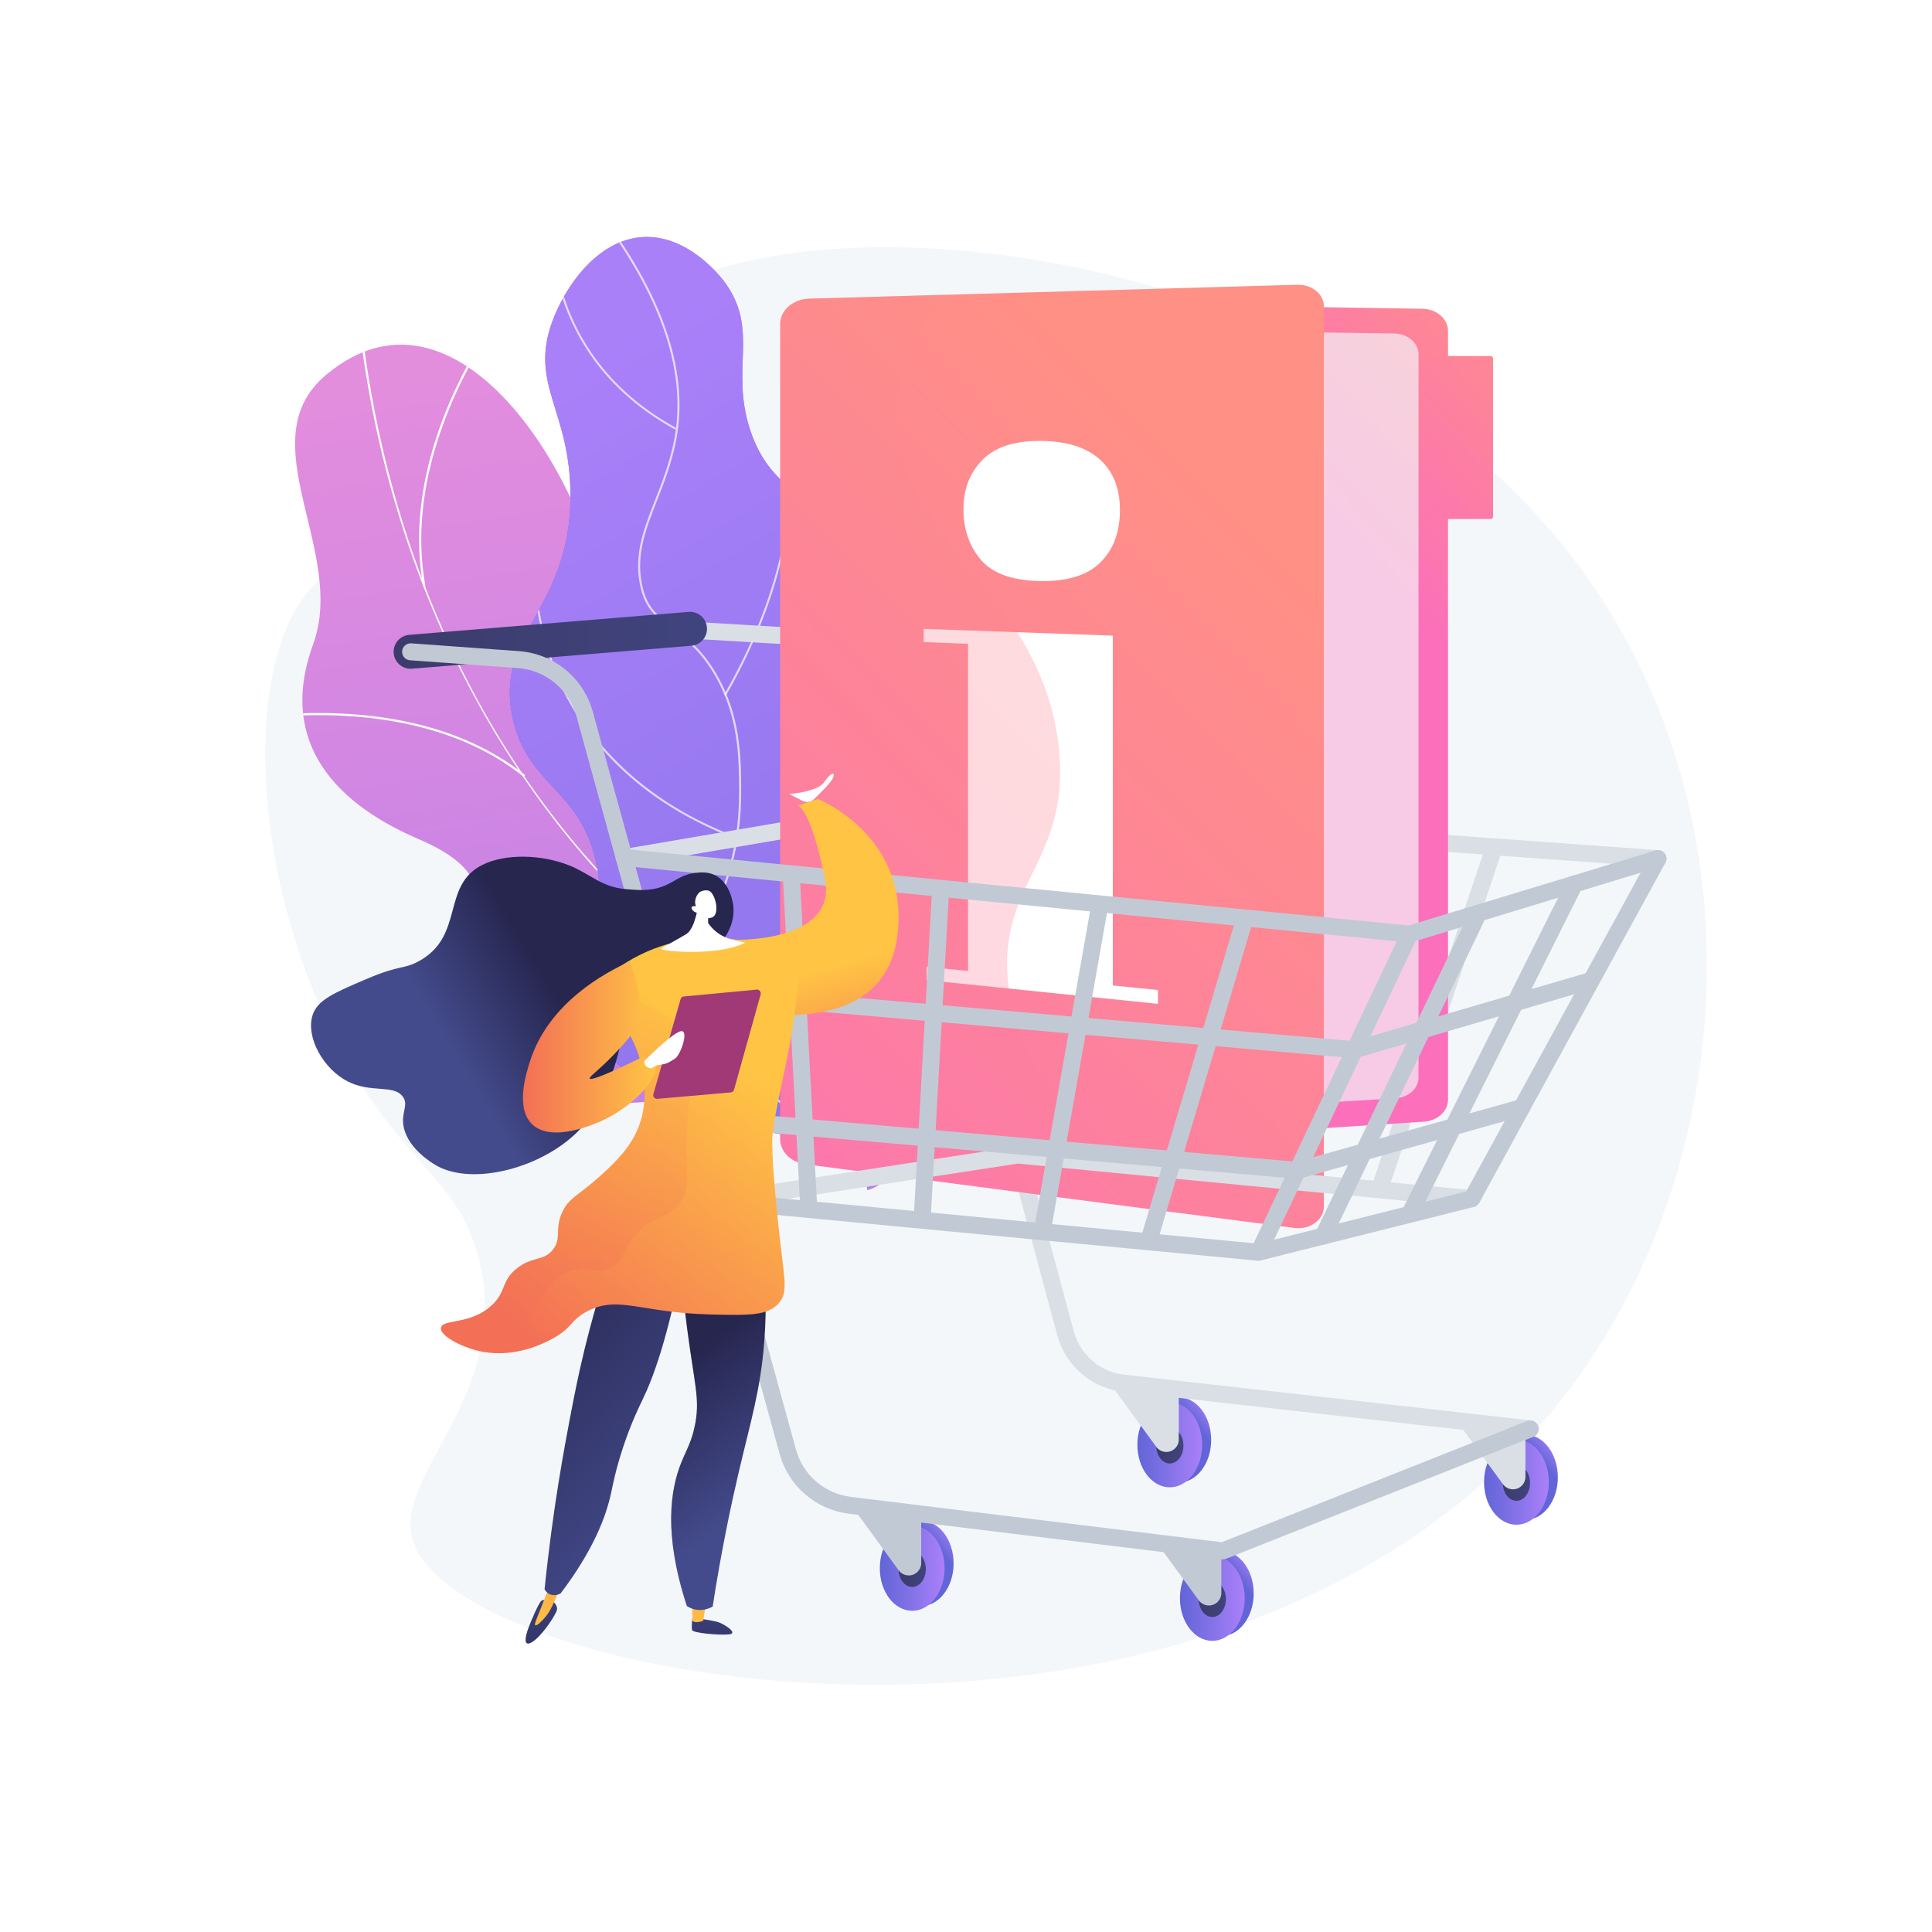 <?xml version="1.0" encoding="utf-8"?>
<!-- Generator: Adobe Illustrator 25.1.0, SVG Export Plug-In . SVG Version: 6.00 Build 0)  -->
<svg version="1.1" xmlns="http://www.w3.org/2000/svg" xmlns:xlink="http://www.w3.org/1999/xlink" x="0px" y="0px"
	 viewBox="0 0 3710 3710" style="enable-background:new 0 0 3710 3710;" xml:space="preserve">
<style type="text/css">
	.st0{fill:#FFFFFF;}
	.st1{fill:#F4F7FA;}
	.st2{clip-path:url(#SVGID_3_);}
	.st3{fill:#FCFDFE;}
	.st4{fill:url(#SVGID_4_);}
	.st5{clip-path:url(#SVGID_7_);}
	.st6{opacity:0.7;fill:#FFFFFF;}
	.st7{fill:url(#SVGID_8_);}
	.st8{fill:url(#SVGID_9_);}
	.st9{fill:url(#SVGID_10_);}
	.st10{fill:#DADFE5;}
	.st11{fill:url(#SVGID_11_);}
	.st12{fill:url(#SVGID_12_);}
	.st13{fill:url(#SVGID_13_);}
	.st14{fill:url(#SVGID_14_);}
	.st15{fill:url(#SVGID_15_);}
	.st16{fill:url(#SVGID_16_);}
	.st17{fill:url(#SVGID_17_);}
	.st18{fill:#C1CAD4;}
	.st19{fill:url(#SVGID_18_);}
	.st20{fill:url(#SVGID_19_);}
	.st21{fill:url(#SVGID_20_);}
	.st22{fill:url(#SVGID_21_);}
	.st23{opacity:0.67;fill:#F4F7FA;}
	.st24{fill:url(#SVGID_22_);}
	.st25{fill:url(#SVGID_23_);}
	.st26{opacity:0.3;fill:url(#SVGID_24_);}
	.st27{fill:url(#SVGID_25_);}
	.st28{fill:url(#SVGID_26_);}
	.st29{fill:url(#SVGID_27_);}
	.st30{fill:url(#SVGID_28_);}
	.st31{fill:url(#SVGID_29_);}
	.st32{fill:url(#SVGID_30_);}
	.st33{fill:url(#SVGID_31_);}
	.st34{fill:url(#SVGID_32_);}
	.st35{opacity:0.3;fill:url(#SVGID_33_);}
	.st36{fill:url(#SVGID_34_);}
	.st37{opacity:0.3;}
	.st38{fill:url(#SVGID_35_);}
	.st39{fill:url(#SVGID_36_);}
	.st40{fill:url(#SVGID_37_);}
	.st41{opacity:0.3;fill:url(#SVGID_38_);}
</style>
<g id="Background">
	<g>
		<g>
			<rect class="st0" width="3710" height="3710"/>
		</g>
	</g>
</g>
<g id="Illustration">
	<g>
		<path class="st1" d="M1184.3,635.1c-94.5,132.3,12.4,349.6-126.8,448.4c-135.5,96.2-299.1-65.5-426.7,17.1
			c-189.4,122.6-161,693.2,110.2,1050.4c81.6,107.4,150.2,149.6,179.5,270.4c63,259.4-169.5,410.9-126.9,539.4
			c95.9,289.2,1614.9,547,2234.6-312.6c289.4-401.4,338.2-985,88.1-1431.3C2664.3,410.6,1396.4,338.2,1184.3,635.1z"/>
		<g>
			<g>
				<g>
					<defs>
						<path id="SVGID_1_" d="M1665.8,2285.5c19-4.6,56.3-31.4,63.1-42.4c45.5-73.2,139.5-204.6,124.2-294.4
							c-2.6-15.3-73.2-22-84.4-35.1c-43.9-15.2-60.1-17.7-94.8-52.7c-102.4-103.2,79.1-338.4-167.7-386.7
							c-180.8-35.4-321.7,41.1-332.8-232.2C1162.2,968.7,892.5,498.2,627,719.1c-152.4,126.7,40,338.9-25.8,518.4
							c-62.5,170.5,20.8,296,203.2,374.1c182.5,78,99,162.8,66,321.9c-39.6,191.2,247.9,192.5,380.7,181.8
							C1358.1,2106.6,1636.2,2156.7,1665.8,2285.5z"/>
					</defs>
					<linearGradient id="SVGID_2_" gradientUnits="userSpaceOnUse" x1="1061.89" y1="665.134" x2="1575.842" y2="3950.769">
						<stop  offset="3.597120e-03" style="stop-color:#E38DDD"/>
						<stop  offset="1" style="stop-color:#9571F6"/>
					</linearGradient>
					<use xlink:href="#SVGID_1_"  style="overflow:visible;fill:url(#SVGID_2_);"/>
					<clipPath id="SVGID_3_">
						<use xlink:href="#SVGID_1_"  style="overflow:visible;"/>
					</clipPath>
					<g class="st2">
						<g>
							<path class="st3" d="M1789.4,2103.9l1.4-3.9C1187.6,1884.3,777.7,1334.2,694.3,628.3l-4.1,0.5
								c39.5,334.5,157.2,645.9,340.4,900.3C1223.1,1796.5,1485.5,1995.3,1789.4,2103.9z"/>
							<path class="st3" d="M844.9,2011c159.5-72.6,436.1-104.7,616.6-71.5l0.8-4.1c-181.2-33.3-459-1.1-619.1,71.8L844.9,2011z"/>
							<path class="st3" d="M1671.5,2060.2l2.4-3.4c-77.4-55.8-123.7-148.5-137.5-275.7c-10.1-93.3-2.9-202.5,21.5-324.7l-4.1-0.8
								c-24.5,122.6-31.7,232.3-21.6,326C1546.3,1910,1593.1,2003.7,1671.5,2060.2z"/>
							<path class="st3" d="M1006,1491.9l2.6-3.2c-140.5-112.6-329.4-126-463.1-117.4l0.3,4.2
								C678.7,1366.8,866.5,1380.1,1006,1491.9z"/>
							<path class="st3" d="M813,1127.6l4.1-0.8c-36.8-199.5,59.3-389.5,119.9-485l-3.5-2.2C872.5,735.7,775.9,926.7,813,1127.6z"/>
						</g>
					</g>
				</g>
			</g>
		</g>
		<g>
			
				<linearGradient id="SVGID_4_" gradientUnits="userSpaceOnUse" x1="7282.391" y1="2635.526" x2="7528.165" y2="3499.97" gradientTransform="matrix(-0.995 -0.103 -0.103 0.995 9242.699 -1183.349)">
				<stop  offset="0" style="stop-color:#AA80F9"/>
				<stop  offset="0.996" style="stop-color:#6165D7"/>
			</linearGradient>
			<path class="st4" d="M1851.3,2105.2c63.3-86.2,26.9-244.5-27.7-340.6c-63.8-112.2-126.9-94.7-169.8-185.8
				c-79.8-169.7,106.3-300.1,39.4-477.6c-54.7-145.1-199.8-113-253-276.4c-38.4-117.9,18.7-191.3-48.6-283
				c-5.8-7.8-69-91.4-156.8-86.6c-88.6,4.9-150.5,97-174.4,162.6c-44.2,121.2,34.7,169.7,35,332.6
				c0.5,221.8-145.4,263.2-111.3,426.4c28.2,134.8,134.1,137.6,162.4,287.7c26.2,139.3-55.6,187.5-29,279.6
				C1178.9,2155.8,1722.1,2281,1851.3,2105.2z"/>
			<g>
				<defs>
					<path id="SVGID_5_" d="M1851.3,2105.2c63.3-86.2,26.9-244.5-27.7-340.6c-63.8-112.2-126.9-94.7-169.8-185.8
						c-79.8-169.7,106.3-300.1,39.4-477.6c-54.7-145.1-199.8-113-253-276.4c-38.4-117.9,18.7-191.3-48.6-283
						c-5.8-7.8-69-91.4-156.8-86.6c-88.6,4.9-150.5,97-174.4,162.6c-44.2,121.2,34.7,169.7,35,332.6
						c0.5,221.8-145.4,263.2-111.3,426.4c28.2,134.8,134.1,137.6,162.4,287.7c26.2,139.3-55.6,187.5-29,279.6
						C1178.9,2155.8,1722.1,2281,1851.3,2105.2z"/>
				</defs>
				
					<linearGradient id="SVGID_6_" gradientUnits="userSpaceOnUse" x1="12338.06" y1="715.144" x2="10749.153" y2="3981.941" gradientTransform="matrix(-0.997 8.320000e-02 8.320000e-02 0.997 13206.284 -969.785)">
					<stop  offset="0" style="stop-color:#AA80F9"/>
					<stop  offset="0.996" style="stop-color:#6165D7"/>
				</linearGradient>
				<use xlink:href="#SVGID_5_"  style="overflow:visible;fill:url(#SVGID_6_);"/>
				<clipPath id="SVGID_7_">
					<use xlink:href="#SVGID_5_"  style="overflow:visible;"/>
				</clipPath>
				<g class="st5">
					<path class="st6" d="M1763.6,2242.3c-0.1,0-0.3,0-0.4,0c-92.9-19.7-177.6-57.9-251.8-113.7c-70.3-52.9-143-107.5-168.7-197.5
						c-19.5-68.4-0.1-114.9,24.4-173.9c23.5-56.5,52.7-126.8,52.2-238.7c-0.3-63.9-0.7-143.5-47.5-223.3
						c-27.2-46.4-56.2-68.1-81.7-87.2c-26.5-19.9-49.3-37-59.1-76.1c-15.8-62.9,4-113.1,26.8-171.3c13.9-35.4,28.3-72.1,36.9-116.3
						c24.1-124.4-21.3-265.8-135.1-420.2c-0.6-0.8-0.4-2,0.4-2.7c0.8-0.6,2-0.4,2.7,0.4c114.4,155.3,160.1,297.7,135.8,423.2
						c-8.7,44.6-23.1,81.4-37.1,117c-22.6,57.6-42.1,107.3-26.6,169c9.5,37.8,30.8,53.8,57.7,74c25.8,19.4,55.1,41.3,82.7,88.3
						c47.4,80.7,47.8,160.8,48.1,225.2c0.5,112.7-28.9,183.4-52.5,240.2c-24.2,58.3-43.4,104.3-24.2,171.4
						c25.3,88.8,97.5,143,167.3,195.5c73.7,55.4,157.9,93.5,250.3,113c1,0.2,1.7,1.2,1.5,2.2
						C1765.3,2241.7,1764.5,2242.3,1763.6,2242.3z"/>
					<path class="st6" d="M1393,1335.4c-0.3,0-0.6-0.1-0.9-0.3c-0.9-0.5-1.2-1.7-0.7-2.6c92.6-162.1,118.1-292.3,123.1-373
						c5.5-87.4-11.2-137.1-11.4-137.6c-0.3-1,0.2-2.1,1.2-2.4c1-0.3,2.1,0.2,2.4,1.2c0.2,0.5,17,50.7,11.6,138.8
						c-5,81.1-30.6,212-123.6,374.9C1394.3,1335.1,1393.6,1335.4,1393,1335.4z"/>
					<path class="st6" d="M1414.6,1611.3c-0.2,0-0.5,0-0.7-0.1c-211.9-80.4-306.1-217.5-347.8-318.4
						c-45.2-109.4-40.3-201-40.2-201.9c0.1-1,1-1.8,2-1.8c1,0.1,1.8,1,1.8,2c-0.1,0.9-5,91.8,40,200.4
						c41.5,100.2,135.1,236.3,345.6,316.2c1,0.4,1.5,1.5,1.1,2.4C1416.1,1610.8,1415.4,1611.3,1414.6,1611.3z"/>
					<path class="st6" d="M1434.8,2072.4c-0.6,0-1.2-0.3-1.6-0.8c-0.6-0.9-0.4-2,0.5-2.6c175.6-122.2,242.5-259.9,267.7-353.9
						c27.2-101.8,12.9-175.6,12.7-176.3c-0.2-1,0.5-2,1.5-2.2c1-0.2,2,0.5,2.2,1.5c0.1,0.7,14.7,75.4-12.8,178
						c-25.3,94.7-92.6,233.3-269.2,356.1C1435.5,2072.2,1435.2,2072.4,1434.8,2072.4z"/>
					<path class="st6" d="M1296.3,824.5c-0.3,0-0.6-0.1-0.9-0.2c-151.1-83.2-206.5-204.2-226.4-291c-21.5-94.1-7.2-169.5-7-170.2
						c0.2-1,1.2-1.7,2.2-1.5c1,0.2,1.7,1.2,1.5,2.2c-0.1,0.7-14.4,75.5,7,168.8c19.7,86,74.7,205.9,224.5,288.4
						c0.9,0.5,1.3,1.7,0.7,2.6C1297.6,824.1,1297,824.5,1296.3,824.5z"/>
				</g>
			</g>
		</g>
		<g>
			<g>
				<g>
					
						<linearGradient id="SVGID_8_" gradientUnits="userSpaceOnUse" x1="-3545.106" y1="2780.35" x2="-3510.709" y2="2809.274" gradientTransform="matrix(-1 0 0 1 -548.693 0)">
						<stop  offset="0" style="stop-color:#AA80F9"/>
						<stop  offset="0.996" style="stop-color:#6165D7"/>
					</linearGradient>
					<path class="st7" d="M2867.1,2836.8c0,45.2,27.8,81.8,62.2,81.8c34.3,0,62.2-36.6,62.2-81.8c0-45.2-27.8-81.8-62.2-81.8
						C2894.9,2755,2867.1,2791.7,2867.1,2836.8z"/>
					
						<linearGradient id="SVGID_9_" gradientUnits="userSpaceOnUse" x1="-3522.8" y1="2846.059" x2="-3398.454" y2="2846.059" gradientTransform="matrix(-1 0 0 1 -548.693 0)">
						<stop  offset="0" style="stop-color:#AA80F9"/>
						<stop  offset="0.996" style="stop-color:#6165D7"/>
					</linearGradient>
					<path class="st8" d="M2849.8,2846.1c0,45.2,27.8,81.8,62.2,81.8s62.2-36.6,62.2-81.8c0-45.2-27.8-81.8-62.2-81.8
						S2849.8,2800.9,2849.8,2846.1z"/>
					
						<linearGradient id="SVGID_10_" gradientUnits="userSpaceOnUse" x1="-3486.685" y1="2847.706" x2="-3434.581" y2="2847.706" gradientTransform="matrix(-1 0 0 1 -548.693 0)">
						<stop  offset="0" style="stop-color:#40447E"/>
						<stop  offset="0.996" style="stop-color:#3C3B6B"/>
					</linearGradient>
					<path class="st9" d="M2885.9,2847.7c0,18.9,11.7,34.3,26.1,34.3c14.4,0,26.1-15.3,26.1-34.3c0-18.9-11.7-34.3-26.1-34.3
						C2897.6,2813.4,2885.9,2828.8,2885.9,2847.7z"/>
				</g>
				<path class="st10" d="M2929.3,2746.2v89.8c0,13.2-10.7,23.9-23.9,23.9l0,0c-7.6,0-14.8-3.6-19.3-9.8l-80.8-110.6L2929.3,2746.2z
					"/>
			</g>
			<g>
				<g>
					
						<linearGradient id="SVGID_11_" gradientUnits="userSpaceOnUse" x1="-2879.471" y1="2708.633" x2="-2845.074" y2="2737.557" gradientTransform="matrix(-1 0 0 1 -548.693 0)">
						<stop  offset="0" style="stop-color:#AA80F9"/>
						<stop  offset="0.996" style="stop-color:#6165D7"/>
					</linearGradient>
					<path class="st11" d="M2201.4,2765.1c0,45.2,27.8,81.8,62.2,81.8c34.3,0,62.2-36.6,62.2-81.8c0-45.2-27.8-81.8-62.2-81.8
						C2229.3,2683.3,2201.4,2719.9,2201.4,2765.1z"/>
					
						<linearGradient id="SVGID_12_" gradientUnits="userSpaceOnUse" x1="-2857.163" y1="2774.343" x2="-2732.817" y2="2774.343" gradientTransform="matrix(-1 0 0 1 -548.693 0)">
						<stop  offset="0" style="stop-color:#AA80F9"/>
						<stop  offset="0.996" style="stop-color:#6165D7"/>
					</linearGradient>
					<path class="st12" d="M2184.1,2774.3c0,45.2,27.8,81.8,62.2,81.8c34.3,0,62.2-36.6,62.2-81.8c0-45.2-27.8-81.8-62.2-81.8
						C2212,2692.6,2184.1,2729.2,2184.1,2774.3z"/>
					
						<linearGradient id="SVGID_13_" gradientUnits="userSpaceOnUse" x1="-2821.048" y1="2775.99" x2="-2768.946" y2="2775.99" gradientTransform="matrix(-1 0 0 1 -548.693 0)">
						<stop  offset="0" style="stop-color:#40447E"/>
						<stop  offset="0.996" style="stop-color:#3C3B6B"/>
					</linearGradient>
					<path class="st13" d="M2220.3,2776c0,18.9,11.7,34.3,26.1,34.3c14.4,0,26.1-15.3,26.1-34.3c0-18.9-11.7-34.3-26.1-34.3
						C2231.9,2741.7,2220.3,2757.1,2220.3,2776z"/>
				</g>
				<path class="st10" d="M2263.6,2674.5v89.8c0,13.2-10.7,23.9-23.9,23.9l0,0c-7.6,0-14.8-3.6-19.3-9.8l-80.8-110.6L2263.6,2674.5z
					"/>
			</g>
			<path class="st10" d="M2938.5,2760.2c8.2,0,15.2-6.2,16.2-14.5c1-8.9-5.4-17-14.4-18l-788.3-88.8c-42.9-7.4-78.7-40-90.2-82.9
				l-330.2-1229.4c-17.6-65.5-74.8-112.6-142.4-117.2l-239.8-14.3c-9-0.6-16.7,6.3-17.2,15.3c-0.5,9,6.3,16.7,15.3,17.2l239.6,14.3
				c53.6,3.7,99.1,41.1,113,93.1l330.2,1229.4c14.8,55.2,60.8,97.1,117.1,106.8l789.2,89C2937.3,2760.2,2937.9,2760.2,2938.5,2760.2
				z"/>
			<path class="st10" d="M2390.1,2276.2c7.1,0,13.6-4.7,15.7-11.8l185.6-649.5c2.5-8.7-2.5-17.7-11.2-20.2
				c-8.6-2.5-17.7,2.5-20.2,11.2l-185.6,649.5c-2.5,8.7,2.5,17.7,11.2,20.2C2387.1,2276,2388.6,2276.2,2390.1,2276.2z"/>
			<path class="st10" d="M2200.2,2249.1c7.8,0,14.6-5.5,16-13.4l114.5-643.4c1.6-8.9-4.3-17.3-13.2-18.9
				c-8.9-1.6-17.3,4.3-18.9,13.2l-114.5,643.4c-1.6,8.9,4.3,17.3,13.2,18.9C2198.3,2249,2199.3,2249.1,2200.2,2249.1z"/>
			<path class="st10" d="M2082.2,2228c0.2,0,0.5,0,0.7,0c9-0.4,16-8,15.6-17l-26.4-636.6c-0.4-9-7.6-16.1-17-15.6
				c-9,0.4-16,8-15.6,17l26.4,636.6C2066.3,2221.1,2073.5,2228,2082.2,2228z"/>
			<path class="st10" d="M2649.1,2300c6.8,0,13.2-4.3,15.5-11.1l217.9-649.8c2.9-8.5-1.7-17.8-10.3-20.6
				c-8.5-2.8-17.8,1.7-20.6,10.3l-217.9,649.8c-2.9,8.5,1.7,17.8,10.3,20.6C2645.7,2299.7,2647.4,2300,2649.1,2300z"/>
			
				<linearGradient id="SVGID_14_" gradientUnits="userSpaceOnUse" x1="-1906.297" y1="1229.515" x2="-1304.625" y2="1229.515" gradientTransform="matrix(-1 0 0 1 -548.693 0)">
				<stop  offset="0" style="stop-color:#40447E"/>
				<stop  offset="0.996" style="stop-color:#3C3B6B"/>
			</linearGradient>
			<path class="st14" d="M788.5,1284.2c0.9,0,1.8,0,2.7-0.1l536.5-44.1c17.9-1.5,31.3-17.2,29.8-35.2c-1.5-18-17.2-31.3-35.2-29.8
				l-536.5,44.1c-17.9,1.5-31.3,17.2-29.8,35.2C757.4,1271.3,771.7,1284.2,788.5,1284.2z"/>
			<g>
				<g>
					
						<linearGradient id="SVGID_15_" gradientUnits="userSpaceOnUse" x1="-2961.11" y1="3003.405" x2="-2926.713" y2="3032.33" gradientTransform="matrix(-1 0 0 1 -548.693 0)">
						<stop  offset="0" style="stop-color:#AA80F9"/>
						<stop  offset="0.996" style="stop-color:#6165D7"/>
					</linearGradient>
					<path class="st15" d="M2283.1,3059.9c0,45.2,27.8,81.8,62.2,81.8c34.3,0,62.2-36.6,62.2-81.8s-27.8-81.8-62.2-81.8
						C2310.9,2978.1,2283.1,3014.7,2283.1,3059.9z"/>
					
						<linearGradient id="SVGID_16_" gradientUnits="userSpaceOnUse" x1="-2938.803" y1="3069.115" x2="-2814.458" y2="3069.115" gradientTransform="matrix(-1 0 0 1 -548.693 0)">
						<stop  offset="0" style="stop-color:#AA80F9"/>
						<stop  offset="0.996" style="stop-color:#6165D7"/>
					</linearGradient>
					<path class="st16" d="M2265.8,3069.1c0,45.2,27.8,81.8,62.2,81.8c34.3,0,62.2-36.6,62.2-81.8s-27.8-81.8-62.2-81.8
						C2293.6,2987.3,2265.8,3023.9,2265.8,3069.1z"/>
					
						<linearGradient id="SVGID_17_" gradientUnits="userSpaceOnUse" x1="-2902.689" y1="3070.762" x2="-2850.584" y2="3070.762" gradientTransform="matrix(-1 0 0 1 -548.693 0)">
						<stop  offset="0" style="stop-color:#40447E"/>
						<stop  offset="0.996" style="stop-color:#3C3B6B"/>
					</linearGradient>
					<path class="st17" d="M2301.9,3070.8c0,18.9,11.7,34.3,26.1,34.3c14.4,0,26.1-15.3,26.1-34.3c0-18.9-11.7-34.3-26.1-34.3
						C2313.6,3036.5,2301.9,3051.8,2301.9,3070.8z"/>
				</g>
				<path class="st18" d="M2345.3,2969.3v89.8c0,13.2-10.7,23.9-23.9,23.9l0,0c-7.6,0-14.8-3.6-19.3-9.8l-80.8-110.6L2345.3,2969.3z
					"/>
			</g>
			<g>
				<g>
					
						<linearGradient id="SVGID_18_" gradientUnits="userSpaceOnUse" x1="-2384.812" y1="2945.712" x2="-2350.415" y2="2974.637" gradientTransform="matrix(-1 0 0 1 -548.693 0)">
						<stop  offset="0" style="stop-color:#AA80F9"/>
						<stop  offset="0.996" style="stop-color:#6165D7"/>
					</linearGradient>
					<path class="st19" d="M1706.8,3002.2c0,45.2,27.8,81.8,62.2,81.8c34.3,0,62.2-36.6,62.2-81.8c0-45.2-27.8-81.8-62.2-81.8
						C1734.6,2920.4,1706.8,2957,1706.8,3002.2z"/>
					
						<linearGradient id="SVGID_19_" gradientUnits="userSpaceOnUse" x1="-2362.504" y1="3011.422" x2="-2238.158" y2="3011.422" gradientTransform="matrix(-1 0 0 1 -548.693 0)">
						<stop  offset="0" style="stop-color:#AA80F9"/>
						<stop  offset="0.996" style="stop-color:#6165D7"/>
					</linearGradient>
					<path class="st20" d="M1689.5,3011.4c0,45.2,27.8,81.8,62.2,81.8c34.3,0,62.2-36.6,62.2-81.8c0-45.2-27.8-81.8-62.2-81.8
						C1717.3,2929.6,1689.5,2966.3,1689.5,3011.4z"/>
					
						<linearGradient id="SVGID_20_" gradientUnits="userSpaceOnUse" x1="-2326.389" y1="3013.068" x2="-2274.287" y2="3013.068" gradientTransform="matrix(-1 0 0 1 -548.693 0)">
						<stop  offset="0" style="stop-color:#40447E"/>
						<stop  offset="0.996" style="stop-color:#3C3B6B"/>
					</linearGradient>
					<path class="st21" d="M1725.6,3013.1c0,18.9,11.7,34.3,26.1,34.3c14.4,0,26.1-15.3,26.1-34.3c0-18.9-11.7-34.3-26.1-34.3
						C1737.3,2978.8,1725.6,2994.1,1725.6,3013.1z"/>
				</g>
				<path class="st18" d="M1769,2911.6v89.8c0,13.2-10.7,23.9-23.9,23.9l0,0c-7.6,0-14.8-3.6-19.3-9.8l-80.8-110.6L1769,2911.6z"/>
			</g>
			<path class="st10" d="M3183.8,1665.1c8.5,0,15.6-6.6,16.2-15.1c0.6-9-6.1-16.8-15.1-17.4L1781,1531.5c-1.3-0.1-2.6,0-3.9,0.2
				l-581.2,99c-8.9,1.5-14.8,9.9-13.3,18.8c1.5,8.9,9.8,14.8,18.8,13.3l579.3-98.7l1402,100.9
				C3183,1665.1,3183.4,1665.1,3183.8,1665.1z"/>
			<g>
				<linearGradient id="SVGID_21_" gradientUnits="userSpaceOnUse" x1="2986.867" y1="598.725" x2="2538.398" y2="1014.904">
					<stop  offset="0" style="stop-color:#FF9085"/>
					<stop  offset="1" style="stop-color:#FB6FBB"/>
				</linearGradient>
				<path class="st22" d="M1570.6,575.1v1654.2l1163.1-75.3c26.4-1.5,46.9-20,46.9-42.3V635.3c0-22.9-21.7-41.7-49-42.4
					L1570.6,575.1z"/>
				<path class="st23" d="M1511.5,624v1556.4l1168.4-71.4c24.9-1.5,44.1-18.8,44.1-39.8V680.2c0-21.6-20.4-39.2-46.1-39.8
					L1511.5,624z"/>
				<linearGradient id="SVGID_22_" gradientUnits="userSpaceOnUse" x1="3035.314" y1="621.01" x2="2584.321" y2="1039.532">
					<stop  offset="0" style="stop-color:#FF9085"/>
					<stop  offset="1" style="stop-color:#FB6FBB"/>
				</linearGradient>
				<path class="st24" d="M2862.4,996.7H2734V683.7h128.3c2.6,0,4.8,2.1,4.8,4.8V992C2867.1,994.6,2865,996.7,2862.4,996.7z"/>
				<linearGradient id="SVGID_23_" gradientUnits="userSpaceOnUse" x1="2453.8" y1="1040.042" x2="969.764" y2="2505.53">
					<stop  offset="0" style="stop-color:#FF9085"/>
					<stop  offset="1" style="stop-color:#FB6FBB"/>
				</linearGradient>
				<path class="st25" d="M1498.2,622v1565.7c0,23.9,20.8,44.3,48.9,48l939.5,122.5c29.5,3.2,55.6-16.1,55.6-41.1V588.2
					c0-23.3-22.8-42-50.5-41.4L1554,573.5C1522.9,574.4,1498.2,595.8,1498.2,622z"/>
				<g>
					<g>
						<path class="st0" d="M1773.8,1207.6l363.1,13v671.8l86.7,8.7v26.6l-444.1-45.6v-25.5l79.4,7.9v-628.2l-85.1-3.3V1207.6z
							 M1994.5,1115.7c-52.5-1.4-89.6-15.2-111.6-41.5c-21.9-26.2-32.8-58.3-32.8-96.3c0-38,11.9-69.3,35.7-94
							c23.9-24.8,60.6-37.2,110.1-37.2c50,0,88.4,11.4,114.8,34.4c26.5,23.1,39.9,55.9,39.9,98.5c0,42.6-12.8,76.4-38.3,101.2
							C2087,1105.5,2047.6,1117.1,1994.5,1115.7z"/>
					</g>
				</g>
				<linearGradient id="SVGID_24_" gradientUnits="userSpaceOnUse" x1="2346.547" y1="1010.876" x2="917.787" y2="2421.78">
					<stop  offset="0" style="stop-color:#FF9085"/>
					<stop  offset="1" style="stop-color:#FB6FBB"/>
				</linearGradient>
				<path class="st26" d="M1934.8,1875.5c-13.5-182.8,121.1-226.5,98.4-439.8c-32.9-308.9-336-412.1-310.8-666.3
					c7.9-79.4,45.2-147.7,89.8-203.3l-258.3,7.4c-31.1,0.9-55.8,22.3-55.8,48.5v1565.7c0,23.9,20.8,44.3,48.9,48l723.8,94.4
					C2018.4,2154.6,1943.9,1999,1934.8,1875.5z"/>
			</g>
			<path class="st18" d="M2706.7,1809.9c1.6,0,3.2-0.2,4.7-0.7l477-144.8c8.6-2.6,13.5-11.7,10.9-20.3c-2.6-8.6-11.8-13.5-20.3-10.9
				l-473.9,143.9l-1504.9-146.6c-9.1-1-16.9,5.7-17.8,14.6c-0.9,9,5.7,16.9,14.6,17.8l1508.1,146.9
				C2705.7,1809.9,2706.2,1809.9,2706.7,1809.9z"/>
			<path class="st10" d="M1380.2,2322.3c0.8,0,1.7-0.1,2.5-0.2l571.9-87.7l870.1,83.7c9,0.8,16.9-5.7,17.8-14.7
				c0.9-9-5.7-16.9-14.7-17.8l-872.1-83.9c-1.3-0.1-2.7-0.1-4,0.1l-573.9,88.1c-8.9,1.4-15,9.7-13.6,18.6
				C1365.4,2316.6,1372.3,2322.3,1380.2,2322.3z"/>
			<path class="st18" d="M2417.2,2420.9c6.2,0,12-3.6,14.7-9.3l289.5-611c3.9-8.1,0.4-17.9-7.8-21.7c-8.1-3.8-17.9-0.4-21.7,7.8
				l-284.6,600.7l-1025.6-97.5c-9.1-0.9-16.9,5.7-17.8,14.7c-0.9,9,5.7,16.9,14.7,17.8l1037,98.6
				C2416.2,2420.9,2416.7,2420.9,2417.2,2420.9z"/>
			<path class="st18" d="M2417.2,2420.9c1.3,0,2.7-0.2,4-0.5l409.1-102.7c4.4-1.1,8.2-4,10.3-8l357.5-653.1
				c4.3-7.9,1.4-17.8-6.5-22.1c-7.9-4.3-17.8-1.4-22.1,6.5l-354,646.9l-402.2,101c-8.7,2.2-14,11-11.8,19.8
				C2403.3,2416,2409.9,2420.9,2417.2,2420.9z"/>
			<path class="st18" d="M2601.4,2032.2c1.6,0,3.1-0.2,4.6-0.7l449.3-131.7c8.6-2.5,13.6-11.6,11.1-20.2
				c-2.5-8.6-11.6-13.6-20.2-11.1l-446.3,130.8l-1326.6-115.7c-9.1-0.9-16.9,5.9-17.7,14.8c-0.8,9,5.9,16.9,14.8,17.7l1329.7,116
				C2600.5,2032.1,2601,2032.2,2601.4,2032.2z"/>
			<path class="st18" d="M2491.7,2263.8c1.5,0,3-0.2,4.4-0.6l430.4-120.6c8.7-2.4,13.7-11.4,11.3-20.1c-2.4-8.7-11.4-13.7-20.1-11.3
				L2490.1,2231l-1152-100.8c-8.9-0.9-16.9,5.9-17.7,14.8c-0.8,9,5.9,16.9,14.8,17.7l1154.9,101
				C2490.7,2263.8,2491.2,2263.8,2491.7,2263.8z"/>
			<path class="st18" d="M2205.5,2400.8c7,0,13.5-4.6,15.6-11.7l184.6-619.4c2.6-8.6-2.3-17.7-11-20.3c-8.6-2.6-17.7,2.3-20.3,11
				l-184.6,619.4c-2.6,8.6,2.3,17.7,11,20.3C2202.4,2400.6,2203.9,2400.8,2205.5,2400.8z"/>
			<path class="st18" d="M2001.3,2381.4c7.8,0,14.6-5.6,16-13.5l110.7-627.6c1.6-8.9-4.4-17.3-13.2-18.9
				c-8.8-1.5-17.3,4.4-18.9,13.2l-110.7,627.6c-1.6,8.9,4.4,17.3,13.2,18.9C1999.4,2381.3,2000.3,2381.4,2001.3,2381.4z"/>
			<path class="st18" d="M1770.9,2355.2c8.6,0,15.8-6.7,16.3-15.4l34.9-623.1c0.5-9-6.4-16.7-15.4-17.2c-9.1-0.4-16.7,6.4-17.2,15.4
				l-34.9,623.1c-0.5,9,6.4,16.7,15.4,17.2C1770.3,2355.2,1770.6,2355.2,1770.9,2355.2z"/>
			<path class="st18" d="M1552.7,2330.7c0.3,0,0.6,0,0.9,0c9-0.5,15.9-8.1,15.4-17.1l-33.2-633.1c-0.5-9-8.1-15.9-17.1-15.4
				c-9,0.5-15.9,8.1-15.4,17.1l33.2,633.1C1536.9,2324,1544,2330.7,1552.7,2330.7z"/>
			<path class="st18" d="M2540.9,2389.9c6.1,0,11.9-3.4,14.7-9.2l298.4-620.2c3.9-8.1,0.5-17.9-7.6-21.8c-8.1-3.9-17.9-0.5-21.8,7.6
				l-298.4,620.2c-3.9,8.1-0.5,17.9,7.6,21.8C2536.2,2389.4,2538.6,2389.9,2540.9,2389.9z"/>
			<path class="st18" d="M2706.7,2348.2c6,0,11.8-3.3,14.6-9l316.8-634.5c4-8.1,0.8-17.8-7.3-21.9c-8.1-4-17.9-0.7-21.9,7.3
				l-316.8,634.5c-4,8.1-0.8,17.8,7.3,21.9C2701.8,2347.7,2704.3,2348.2,2706.7,2348.2z"/>
			<path class="st18" d="M2348.4,2994.4c2.1,0,4.1-0.4,6-1.1l590.1-234.2c8.4-3.3,12.5-12.8,9.1-21.2c-3.3-8.4-12.8-12.5-21.2-9.1
				l-586.3,232.7l-711.9-87c-50.7-6.2-92.2-42-105.7-91.2l-390.2-1416.7c-17.8-64.7-74.7-111.4-141.6-116.2l-207.1-15
				c-8.9-0.5-16.8,6.1-17.4,15.1c-0.6,9,6.1,16.8,15.1,17.4l207.1,15c53.2,3.8,98.4,41,112.5,92.3l390.2,1416.7
				c17.1,62,69.4,107.1,133.2,114.9l716,87.5C2347.1,2994.4,2347.7,2994.4,2348.4,2994.4z"/>
		</g>
		<g>
			
				<linearGradient id="SVGID_25_" gradientUnits="userSpaceOnUse" x1="2695.467" y1="1861.61" x2="2622.694" y2="2125.624" gradientTransform="matrix(-1 0 0 1 4275.831 0)">
				<stop  offset="0" style="stop-color:#FFC444"/>
				<stop  offset="0.996" style="stop-color:#F36F56"/>
			</linearGradient>
			<path class="st27" d="M1570.6,1534.3c0,0,182.4,73,151.4,270.4c-31,197.4-302.2,135.5-302.2,135.5l-15.9-135.5
				c0,0,206.2,8.6,180.2-118.1c-28.3-138-52.4-139.5-52.4-139.5L1570.6,1534.3z"/>
			
				<linearGradient id="SVGID_26_" gradientUnits="userSpaceOnUse" x1="2900.847" y1="2990.361" x2="2918.929" y2="3315.852" gradientTransform="matrix(-1 0 0 1 4275.831 0)">
				<stop  offset="0" style="stop-color:#444B8C"/>
				<stop  offset="0.996" style="stop-color:#26264F"/>
			</linearGradient>
			<path class="st28" d="M1329.7,3106.1c0,0-2.3,18-0.7,24c1.5,6,53.8,10.4,71.6,8.3c17.8-2.1-10.6-20.2-21.9-23.6
				C1367.3,3111.4,1329.7,3106.1,1329.7,3106.1z"/>
			
				<linearGradient id="SVGID_27_" gradientUnits="userSpaceOnUse" x1="2934.998" y1="3150.768" x2="2925.392" y2="2711.306" gradientTransform="matrix(-1 0 0 1 4275.831 0)">
				<stop  offset="0" style="stop-color:#FFC444"/>
				<stop  offset="0.996" style="stop-color:#F36F56"/>
			</linearGradient>
			<path class="st29" d="M1356,3076.1l-5.5,36.1c0,0-14.1,6.3-20.8,0.1l-0.7-37.8L1356,3076.1z"/>
			
				<linearGradient id="SVGID_28_" gradientUnits="userSpaceOnUse" x1="3228.133" y1="2972.184" x2="3246.215" y2="3297.662" gradientTransform="matrix(-1 0 0 1 4275.831 0)">
				<stop  offset="0" style="stop-color:#444B8C"/>
				<stop  offset="0.996" style="stop-color:#26264F"/>
			</linearGradient>
			<path class="st30" d="M1061.1,3074.5c0,0,11.1,8.2,8.1,18.1c-3,9.9-28.9,49.4-47.3,60.6c-18.5,11.2-12.7-12.2-7.3-26.7
				c5.4-14.6,19.1-46.6,24.5-52C1044.4,3069.1,1061.1,3074.5,1061.1,3074.5z"/>
			
				<linearGradient id="SVGID_29_" gradientUnits="userSpaceOnUse" x1="3223.148" y1="3144.469" x2="3213.542" y2="2705.013" gradientTransform="matrix(-1 0 0 1 4275.831 0)">
				<stop  offset="0" style="stop-color:#FFC444"/>
				<stop  offset="0.996" style="stop-color:#F36F56"/>
			</linearGradient>
			<path class="st31" d="M1081.1,3034.8c-5.4,15-10.5,27.3-14.6,36.3c-8.9,20.1-13.8,27.6-19.3,34.1c-4.8,5.7-16.2,17.8-19.3,15.8
				c-3.1-2,5.2-16.8,21.3-60c2.3-6.3,9.7-26.2,9.7-26.2l0,0H1081.1z"/>
			
				<linearGradient id="SVGID_30_" gradientUnits="userSpaceOnUse" x1="2795.473" y1="2865.139" x2="2977.982" y2="2620.192" gradientTransform="matrix(-1 0 0 1 4275.831 0)">
				<stop  offset="0" style="stop-color:#444B8C"/>
				<stop  offset="0.996" style="stop-color:#26264F"/>
			</linearGradient>
			<path class="st32" d="M1465.6,2409.9c3.8,37.6,7.5,95.9,2,166.8c-7.2,92.3-25.6,150.6-48.7,249c-14.1,60.1-33.2,148.6-50.4,259.3
				c-4,2.3-15.8,8.3-30.9,6.1c-8.5-1.3-14.8-4.6-18.6-7.1c-45.2-138.2-31.9-223.9-10-277.3c9.3-22.7,20.6-40.7,26.6-75.7
				c8-46.3-1.9-72.1-16-179.3c-10-76.4-8.3-88.2-1.6-99.6C1344.6,2406.2,1426.2,2407.1,1465.6,2409.9z"/>
			
				<linearGradient id="SVGID_31_" gradientUnits="userSpaceOnUse" x1="2931.05" y1="2895.538" x2="3358.505" y2="2496.9" gradientTransform="matrix(-1 0 0 1 4275.831 0)">
				<stop  offset="0" style="stop-color:#444B8C"/>
				<stop  offset="0.996" style="stop-color:#26264F"/>
			</linearGradient>
			<path class="st33" d="M1309.9,2425.9c-27.7,143.1-54.9,218.3-75.5,260.8c-5.1,10.5-22,44.3-38,92.8
				c-14.2,42.9-20.1,74.5-23.1,88.4c-9.6,43.9-33.2,107.9-96.7,191.9c-0.8,0.5-11.6,6.6-22,1.1c-5.2-2.8-7.9-7.2-8.9-9.2
				c8.3-80.3,17.8-147.8,26.1-199.9c1.7-10.9,9.4-58.7,21.4-121.9c4.7-24.7,11.6-60.9,19.8-98.1c10.3-46.3,26-109.3,50.2-184.8
				C1212.1,2440,1261,2433,1309.9,2425.9z"/>
			
				<linearGradient id="SVGID_32_" gradientUnits="userSpaceOnUse" x1="2693.973" y1="2447.585" x2="2562.571" y2="2261.433" gradientTransform="matrix(-0.914 -0.406 -0.406 0.914 4320.155 868.35)">
				<stop  offset="0" style="stop-color:#444B8C"/>
				<stop  offset="0.996" style="stop-color:#26264F"/>
			</linearGradient>
			<path class="st34" d="M1287.3,1850.2c22.1-5.5,59.9-6.4,90.9-33.8c4.9-4.3,34.4-34.6,30-76.4c-0.4-4-5.4-45.8-36.8-60.1
				c-13.7-6.2-26.8-4.7-36.5-3.6c-26.3,3.1-37.2,15.5-58.4,24.4c-26.6,11.2-50.5,8.7-74.4,6.7c-48.1-4-67-28.7-109.4-45.7
				c-52.2-20.9-122.5-23.1-166.9-0.6c-78.8,39.9-33.1,136.2-121.5,184.7c-29,15.9-35.6,6.5-99.6,33.8
				c-64.1,27.3-96.1,40.9-104.9,71.2c-12.2,42,21.4,102.1,67.7,125.8c45.2,23.1,88.4,5.3,106,29.3c12.5,17.1-5.4,31.5,2.5,61.8
				c10.1,39.2,52.8,65,59.6,69.1c63.9,38.7,185,12,259.2-50.4C1228.5,2073.8,1167.4,1880.4,1287.3,1850.2z"/>
			
				<linearGradient id="SVGID_33_" gradientUnits="userSpaceOnUse" x1="2818.754" y1="2882.486" x2="3001.263" y2="2637.539" gradientTransform="matrix(-1 0 0 1 4275.831 0)">
				<stop  offset="0" style="stop-color:#444B8C"/>
				<stop  offset="0.996" style="stop-color:#26264F"/>
			</linearGradient>
			<path class="st35" d="M1308.9,2806.7c9.3-22.8,20.6-40.7,26.6-75.7c8-46.3-1.9-72.1-16-179.3c-10-76.4-8.3-88.2-1.6-99.6
				c14.5-24.9,45.2-35.9,76.6-40.4c-0.4,1.6-0.8,3.2-1.2,4.8c-16.4,75.1,46.3,120.9,18,203.5c-14,40.7-36.2,50-41.4,97.3
				c-4.9,44.2,12.8,53.5,9,93.7c-5.6,60.1-48.3,74.6-59.4,120.7c-7.2,29.9-1.1,73.6,51.6,136.9c-0.9,5.5-1.8,10.9-2.6,16.5
				c-4,2.3-15.8,8.3-30.9,6.1c-8.5-1.3-14.8-4.6-18.6-7.1C1273.7,2945.7,1287,2860,1308.9,2806.7z"/>
			
				<linearGradient id="SVGID_34_" gradientUnits="userSpaceOnUse" x1="2846.641" y1="2053.396" x2="3252.09" y2="2585.549" gradientTransform="matrix(-1 0 0 1 4275.831 0)">
				<stop  offset="0" style="stop-color:#FFC444"/>
				<stop  offset="0.996" style="stop-color:#F36F56"/>
			</linearGradient>
			<path class="st36" d="M1523.4,1849c-4.1-6.4-17.3-24.3-73.3-37.5c-28-6.6-79.9-17.9-146.6-3.8c-91.6,19.4-148.7,74.4-170.2,97.5
				c17.6,11.5,66.1,46.4,90.2,112.7c7.5,20.6,29.6,91.2-2,157.2c-18.2,38.1-50.4,66.6-74.9,88.4c-36.7,32.6-55.7,37.6-68,66.7
				c-13.4,31.8,0.1,47.2-16.5,69c-17.9,23.3-38.8,12.5-69.1,36.1c-31,24.2-20,44.1-48.2,70.8c-41,38.8-95.4,26.2-97.9,43.7
				c-2.2,15,36.5,35.4,69.3,43.7c65,16.4,121.8-11.1,138.6-19.6c46.7-23.5,38.6-38.6,74.2-56.5c59.6-30,100.4,3.4,236.2,6.8
				c73.5,1.9,110.7,2.3,131.1-22.6c18.6-22.7,8.8-47.7-2.3-155.1c0,0,0,0,0,0c-3.6-35.9-11.1-111-11.1-153.8
				c0-25.3,8.7-66.6,26.3-149.3c1-4.9,10.5-49.5,18.2-109.2C1534.1,1880.6,1533.1,1864.1,1523.4,1849z"/>
			<g class="st37">
				
					<linearGradient id="SVGID_35_" gradientUnits="userSpaceOnUse" x1="3093.089" y1="1802.017" x2="3197.564" y2="2440.92" gradientTransform="matrix(-1 0 0 1 4275.831 0)">
					<stop  offset="0" style="stop-color:#FFC444"/>
					<stop  offset="0.996" style="stop-color:#F36F56"/>
				</linearGradient>
				<path class="st38" d="M944.7,2506.3c28.2-26.7,17.2-46.6,48.2-70.8c30.3-23.6,51.2-12.8,69.1-36.1c16.6-21.7,3.1-37.2,16.5-69
					c12.3-29.2,31.3-34.2,68-66.7c24.5-21.7,56.7-50.3,74.9-88.4c31.6-66.1,9.5-136.6,2-157.2c-24-66.3-72.6-101.3-90.2-112.7
					c1.7-1.8,3.7-3.9,5.8-6.1c115.9,15.9,183.5,82.9,191.8,102.7c19.3,45.8-11.3,62.7-12.1,194.9c-0.4,63.2,6.4,88.1-14.1,114.5
					c-23.4,30.2-50.5,20.8-84.4,60.3c-26.1,30.3-21.9,49.5-46.2,62.3c-26.2,13.7-42.8-2.3-72.3,4c-49.3,10.5-59.8,67.3-92.4,98.4
					c-24.6,23.5-70.2,40-160.1,22.3c-2.1-3-3.1-6-2.7-8.7C849.3,2532.5,903.7,2545.1,944.7,2506.3z"/>
			</g>
			<path class="st0" d="M1341.1,1736.2c0,0-5.8,46.7-23.1,57.4c-17.2,10.7-45.1,24.7-48.2,28.5c-3.1,3.8,106.8,15.6,161.3-11.9l0,0
				c-18-3.7-22.8-5.1-22.8-5.1c-4.9-1.4-14-3.9-23.1-9.1c-6.2-3.5-16.2-10.4-25.4-23.5l0.2-25.9L1341.1,1736.2z"/>
			<path class="st0" d="M1338.5,1752.7c0,0,11.2,15.4,28.9,9c15.8-5.8,6.4-46.5-6.2-51.2c-4.2-1.6-11.8-0.9-17,2.3
				c-3.6,2.2-13.2,14.2-7.7,27.6c-4-1.2-7.5-0.1-8.4,1.9c-1.1,2.5,2.3,5.9,3,6.7C1333.8,1751.7,1337,1752.5,1338.5,1752.7z"/>
			<path class="st0" d="M1541.2,1537.9l-25.8-13.2c0,0,54.4-3.4,67.6-23.1c13.1-19.7,22.5-19.7,16-6.6c-4.5,8.9-24.1,28.3-36.2,39.8
				C1557,1540.3,1548.3,1541.5,1541.2,1537.9z"/>
			
				<linearGradient id="SVGID_36_" gradientUnits="userSpaceOnUse" x1="3016.716" y1="2010.565" x2="3271.647" y2="2010.565" gradientTransform="matrix(-1 0 0 1 4275.831 0)">
				<stop  offset="0" style="stop-color:#FFC444"/>
				<stop  offset="0.996" style="stop-color:#F36F56"/>
			</linearGradient>
			<path class="st39" d="M1257.5,2043.1c11.5,24.4-41.3,81.3-100,108.3c-12,5.5-97.9,45-136.2,7c-31.6-31.4-11.2-96.3-3.9-119.5
				c35.8-113.8,145.7-171.6,191.8-192.5c34.4,86,14.1,124.3,6.2,136.2c-8.3,12.5-31.6,38.7-56.2,61.9
				c-17.4,16.3-28.2,24.2-26.7,26.7c1.8,3.2,22.2-2.8,101.2-41.3C1242.7,2031.4,1253.6,2034.8,1257.5,2043.1z"/>
			<g>
				
					<linearGradient id="SVGID_37_" gradientUnits="userSpaceOnUse" x1="2875.01" y1="2384.64" x2="2895.088" y2="2208.399" gradientTransform="matrix(-1 0 0 1 4275.831 0)">
					<stop  offset="0" style="stop-color:#311944"/>
					<stop  offset="0.555" style="stop-color:#6F2B60"/>
					<stop  offset="1" style="stop-color:#A03976"/>
				</linearGradient>
				<path class="st40" d="M1453,1900.4l-139.9,13.1c-2.9,0.3-5.4,2.3-6.2,5.2l-52.2,182.3c-1.4,4.8,2.5,9.5,7.5,9.1l141-12.4
					c3-0.3,5.5-2.3,6.3-5.2l51.1-182.9C1461.9,1904.6,1458,1900,1453,1900.4z"/>
				
					<linearGradient id="SVGID_38_" gradientUnits="userSpaceOnUse" x1="2836.938" y1="2380.302" x2="2857.016" y2="2204.06" gradientTransform="matrix(-1 0 0 1 4275.831 0)">
					<stop  offset="0" style="stop-color:#311944"/>
					<stop  offset="0.555" style="stop-color:#6F2B60"/>
					<stop  offset="1" style="stop-color:#A03976"/>
				</linearGradient>
				<path class="st41" d="M1359.9,2058.1c5.3-28.8-11-51.2,4.6-78.2c16-27.8,44.2-23.1,64.4-46c6.4-7.3,12.2-17.6,15-32.7l9.1-0.9
					c5-0.5,8.9,4.2,7.6,9l-51.1,182.9c-0.8,2.9-3.3,4.9-6.3,5.2l-71.6,6.3C1349.8,2087.6,1357.4,2071.8,1359.9,2058.1z"/>
			</g>
			<path class="st0" d="M1237.6,2037.4c0,0,48.2-49.3,67.8-56.6c19.6-7.3,2.2,44.7-9.2,52c-11.5,7.3-16,10.1-24.9,11.3
				c-9,1.1-9,1.1-9,1.1l-11.8,6.3C1250.5,2051.5,1235.3,2049.7,1237.6,2037.4z"/>
		</g>
	</g>
</g>
</svg>

